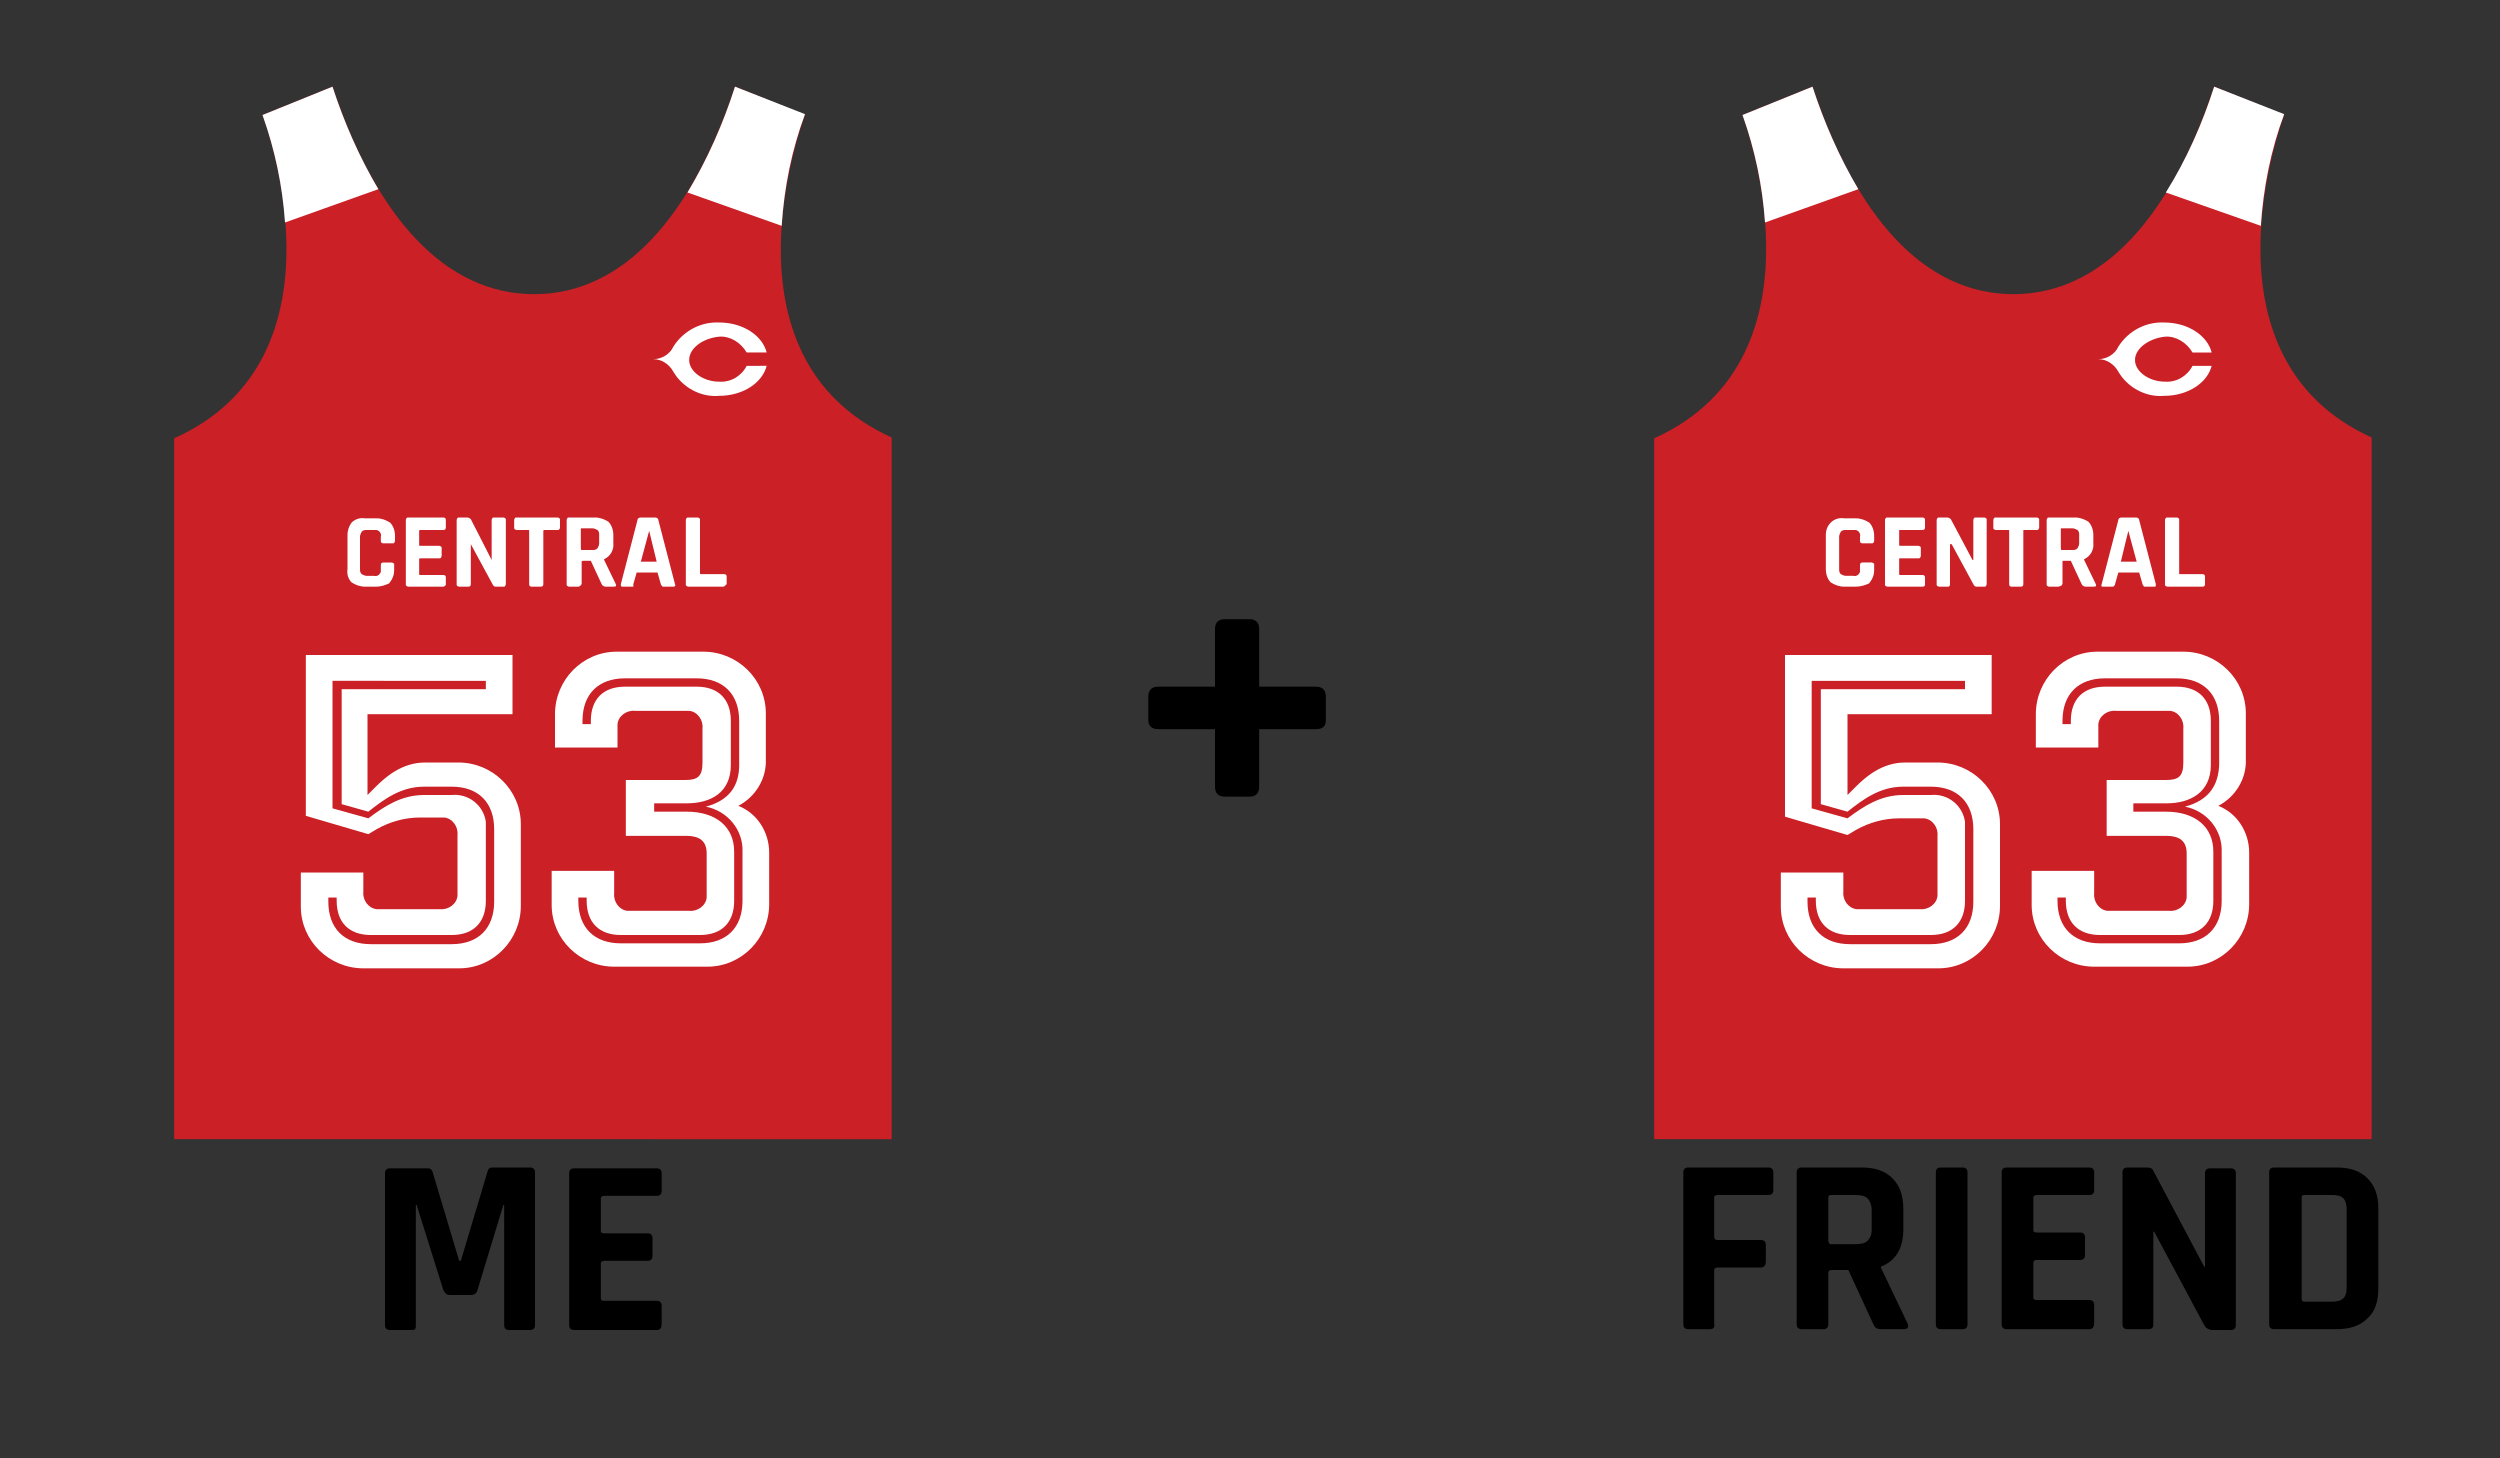 <?xml version="1.0" encoding="utf-8"?>
<!-- Generator: Adobe Illustrator 20.1.0, SVG Export Plug-In . SVG Version: 6.00 Build 0)  -->
<svg version="1.1" id="Layer_2" xmlns="http://www.w3.org/2000/svg" xmlns:xlink="http://www.w3.org/1999/xlink" x="0px" y="0px"
	 viewBox="0 0 300 175" style="enable-background:new 0 0 300 175;" xml:space="preserve">
<rect x="0" y="0" width="300" height="175" fill="#333333" stroke="none"/>
<style type="text/css">
	.st0{fill:#CB2026;}
	.st1{fill:#FFFFFF;}
</style>
<title>MePlusFriend</title>
<path class="st0" d="M96.6,13.8l-8.4-3.4C83,26,74.8,35.3,64.1,35.3s-19-9.3-24.2-24.9l-8.4,3.4c0,0,11.2,29-10.6,38.8v84.1H107
	V52.5C85.4,42.7,96.6,13.8,96.6,13.8z"/>
<path class="st1" d="M44.1,85.7v9.7l1-1c1.1-1.1,3.1-2.9,5.9-2.9h4c4.1,0,7.5,3.3,7.5,7.4c0,0,0,0,0,0.1v9.7c0,4.1-3.3,7.5-7.4,7.5
	c0,0,0,0-0.1,0H43.6c-4.1,0-7.5-3.3-7.5-7.4c0,0,0,0,0-0.1v-4h7.5v2.3c-0.1,1,0.6,2,1.6,2.1c0.1,0,0.3,0,0.4,0h7.2
	c1,0.1,2-0.6,2.1-1.6c0-0.2,0-0.3,0-0.5v-6.8c0.1-1-0.6-2-1.6-2.1c-0.1,0-0.3,0-0.4,0h-2.5c-1.8,0-3.6,0.5-5.2,1.4l-1,0.6l-7.5-2.2
	V78.6h24.8v7.1H44.1z M39.4,108.2c0,3.2,1.9,5.1,5.1,5.1h9.7c3.2,0,5.1-1.9,5.1-5.1v-8.7c0-3.2-1.9-5.1-5.1-5.1h-3.3
	c-2.8,0-4.8,1.5-6.7,3L41,96.5V82.7h17.3v-1H39.9V97l4.3,1.2c2-1.5,4-2.8,6.7-2.8h3.3c2-0.2,3.8,1.2,4.1,3.2c0,0.3,0,0.6,0,0.8v8.7
	c0,2.6-1.5,4.1-4.1,4.1h-9.7c-2.6,0-4.1-1.5-4.1-4.1v-0.4h-1V108.2z"/>
<path class="st1" d="M73.7,107.2c-0.1,1,0.6,2,1.6,2.1c0.1,0,0.3,0,0.4,0h7c1,0.1,2-0.6,2.1-1.6c0-0.1,0-0.3,0-0.4v-4.9
	c0-1.6-1-2.1-2.5-2.1h-7.2v-6.7h7.1c1.5,0,2.1-0.4,2.1-2.1v-4.1c0.1-1-0.6-2-1.6-2.1c-0.1,0-0.3,0-0.4,0h-6.1c-1-0.1-2,0.6-2.1,1.6
	c0,0.1,0,0.3,0,0.4v2.4h-7.5v-4c0-4.1,3.3-7.5,7.4-7.5c0,0,0,0,0.1,0h10.3c4.1,0,7.5,3.3,7.5,7.4c0,0,0,0,0,0.1v5.4
	c0.1,2.3-1.2,4.5-3.3,5.6c2.3,0.9,3.7,3.2,3.7,5.6v6.2c0,4.1-3.3,7.5-7.4,7.5c0,0,0,0-0.1,0H73.7c-4.1,0-7.5-3.3-7.5-7.4
	c0,0,0,0,0-0.1v-4h7.5V107.2z M88.7,91.8v-5.3c0-3.2-1.9-5.1-5.1-5.1H75c-3.2,0-5.1,1.9-5.1,5.1v0.4h1v-0.4c0-2.6,1.5-4.1,4.1-4.1
	h8.6c2.6,0,4.1,1.5,4.1,4.1v5.3c0,3.3-2.4,4.6-5.3,4.6h-3.9v1h3.9c3.5,0,5.7,1.8,5.7,4.8v5.9c0,2.6-1.5,4.1-4.1,4.1h-9.5
	c-2.6,0-4.1-1.5-4.1-4.1v-0.4h-1v0.4c0,3.2,1.9,5.1,5.1,5.1H84c3.2,0,5.1-1.9,5.1-5.1v-5.9c0.1-2.6-1.8-4.9-4.4-5.4
	C87.7,96,88.7,94.1,88.7,91.8L88.7,91.8z"/>
<path class="st1" d="M93.8,27.1c0.3-4.6,1.2-9.1,2.8-13.4l-8.4-3.3c-1.4,4.4-3.3,8.7-5.7,12.7L93.8,27.1z"/>
<path class="st1" d="M45.4,22.7c-2.3-3.9-4.1-8-5.5-12.3l-8.4,3.4c1.5,4.2,2.4,8.5,2.7,12.9L45.4,22.7z"/>
<path class="st1" d="M82.7,43.2c0,1.4,1.7,2.6,3.6,2.6c1.4,0.1,2.7-0.7,3.3-1.9H92c-0.5,2-2.8,3.6-5.7,3.6c-2.2,0.2-4.4-1-5.5-2.9
	c-0.5-0.9-1.4-1.5-2.4-1.5c1,0,2-0.6,2.4-1.5c1.2-1.9,3.3-3,5.5-2.9c2.9,0,5.2,1.6,5.7,3.6h-2.4c-0.7-1.2-2-2-3.3-1.9
	C84.3,40.6,82.7,41.8,82.7,43.2z"/>
<path class="st1" d="M45.2,70.4h-1.4c-0.6,0-1.1-0.2-1.6-0.5c-0.4-0.4-0.6-1-0.5-1.6v-4.1c0-0.6,0.2-1.1,0.5-1.5
	c0.4-0.4,1-0.6,1.6-0.5h1.4c0.6,0,1.1,0.2,1.6,0.5c0.4,0.4,0.6,1,0.6,1.6v0.6c0,0.1-0.1,0.3-0.2,0.3c0,0,0,0-0.1,0H46
	c-0.2,0-0.3-0.1-0.3-0.3v-0.5c0.1-0.3-0.1-0.7-0.5-0.8c-0.1,0-0.2,0-0.3,0H44c-0.2,0-0.4,0-0.6,0.2c-0.1,0.2-0.2,0.4-0.2,0.6v3.9
	c0,0.2,0,0.4,0.2,0.6c0.2,0.1,0.4,0.2,0.6,0.2h0.9c0.3,0.1,0.7-0.1,0.8-0.5c0-0.1,0-0.2,0-0.3v-0.5c0-0.2,0.1-0.3,0.3-0.3h1
	c0.1,0,0.3,0.1,0.3,0.2c0,0,0,0,0,0.1v0.6c0,0.6-0.2,1.1-0.6,1.6C46.3,70.2,45.7,70.4,45.2,70.4z"/>
<path class="st1" d="M53.2,70.4H49c-0.1,0-0.3-0.1-0.3-0.2c0,0,0,0,0-0.1v-7.7c0-0.1,0.1-0.3,0.2-0.3c0,0,0,0,0.1,0h4.2
	c0.2,0,0.3,0.1,0.3,0.3v0.9c0,0.2-0.1,0.3-0.3,0.3h-2.7c-0.1,0-0.2,0-0.2,0.1v1.7c0,0.1,0,0.1,0.2,0.1h2.2c0.1,0,0.3,0.1,0.3,0.2
	c0,0,0,0,0,0.1v0.9c0,0.1-0.1,0.3-0.2,0.3c0,0,0,0-0.1,0h-2.2c-0.1,0-0.2,0-0.2,0.1v1.8c0,0.1,0,0.1,0.2,0.1h2.7
	c0.2,0,0.3,0.1,0.3,0.3v0.9C53.4,70.3,53.3,70.4,53.2,70.4z"/>
<path class="st1" d="M56.2,70.4h-1.1c-0.1,0-0.3-0.1-0.3-0.2c0,0,0,0,0-0.1v-7.7c0-0.1,0.1-0.3,0.2-0.3c0,0,0,0,0.1,0h1
	c0.1,0,0.3,0.1,0.4,0.2l2.5,4.9l0,0v-4.8c0-0.1,0.1-0.3,0.2-0.3c0,0,0,0,0.1,0h1.1c0.1,0,0.3,0.1,0.3,0.2c0,0,0,0,0,0.1v7.7
	c0,0.1-0.1,0.3-0.2,0.3c0,0,0,0-0.1,0h-0.9c-0.2,0-0.3-0.1-0.4-0.3l-2.6-4.8l0,0v4.8C56.5,70.3,56.4,70.4,56.2,70.4L56.2,70.4z"/>
<path class="st1" d="M64.9,70.4h-1.1c-0.2,0-0.3-0.1-0.3-0.3v-6.4c0-0.1,0-0.1-0.1-0.1l0,0H62c-0.1,0-0.3-0.1-0.3-0.2c0,0,0,0,0-0.1
	v-0.9c0-0.1,0.1-0.3,0.2-0.3c0,0,0,0,0.1,0h4.9c0.1,0,0.3,0.1,0.3,0.2c0,0,0,0,0,0.1v0.9c0,0.1-0.1,0.3-0.2,0.3c0,0,0,0-0.1,0h-1.5
	c-0.1,0-0.2,0-0.2,0.1v6.4C65.2,70.3,65.1,70.4,64.9,70.4C65,70.4,65,70.4,64.9,70.4z"/>
<path class="st1" d="M69.4,70.4h-1.1c-0.1,0-0.3-0.1-0.3-0.2c0,0,0,0,0-0.1v-7.7c0-0.1,0.1-0.3,0.2-0.3c0,0,0,0,0.1,0h3.1
	c0.6,0,1.1,0.2,1.6,0.5c0.4,0.4,0.6,1,0.6,1.6v1c0.1,0.8-0.4,1.6-1.1,1.9v0.1l1.4,2.9c0.1,0.2,0,0.3-0.2,0.3h-1
	c-0.1,0-0.2,0-0.3-0.1c-0.1,0-0.1-0.1-0.2-0.2l-1.3-2.8H70c-0.1,0-0.2,0-0.2,0.1V70c0,0.1-0.1,0.3-0.2,0.3
	C69.5,70.4,69.5,70.4,69.4,70.4z M69.8,66h1.3c0.2,0,0.4,0,0.6-0.2c0.1-0.2,0.2-0.4,0.2-0.6v-1c0-0.2,0-0.4-0.2-0.6
	c-0.2-0.1-0.4-0.2-0.6-0.2h-1.3c-0.1,0-0.1,0-0.1,0.1l0,0v2.2C69.7,65.9,69.7,66,69.8,66L69.8,66z"/>
<path class="st1" d="M76,70.4h-1.3c-0.2,0-0.2-0.1-0.2-0.3l2-7.7c0-0.2,0.2-0.3,0.4-0.3h1.7c0.2,0,0.4,0.1,0.4,0.3l2,7.7
	c0.1,0.2,0,0.3-0.2,0.3h-1.2c-0.1,0-0.1,0-0.2-0.1c0-0.1-0.1-0.1-0.1-0.2l-0.4-1.4h-2.5L76,70.1C76,70.2,76,70.2,76,70.4
	C76.1,70.4,76.1,70.4,76,70.4z M77.9,63.7l-1,3.7h1.9L77.9,63.7L77.9,63.7z"/>
<path class="st1" d="M86.8,70.4h-4.2c-0.1,0-0.3-0.1-0.3-0.2c0,0,0,0,0-0.1v-7.7c0-0.1,0.1-0.3,0.2-0.3c0,0,0,0,0.1,0h1.1
	c0.1,0,0.3,0.1,0.3,0.2c0,0,0,0,0,0.1v6.4c0,0.1,0.1,0.1,0.2,0.1h2.7c0.2,0,0.3,0.1,0.3,0.3v0.9C87,70.3,86.9,70.4,86.8,70.4z"/>
<path class="st0" d="M274.1,13.8l-8.4-3.4c-5.2,15.6-13.4,24.9-24.1,24.9s-18.9-9.3-24.1-24.9l-8.4,3.4c0,0,11.1,29-10.6,38.8v84.1
	h86.1V52.5C263,42.7,274.1,13.8,274.1,13.8z"/>
<path class="st1" d="M221.7,85.7v9.7l1-1c1.1-1.1,3.1-2.9,5.9-2.9h3.9c4.1,0,7.5,3.3,7.5,7.4c0,0,0,0,0,0.1v9.7
	c0,4.1-3.3,7.5-7.4,7.5c0,0,0,0-0.1,0h-11.3c-4.1,0-7.5-3.3-7.5-7.4c0,0,0,0,0-0.1v-4h7.5v2.3c-0.1,1,0.6,2,1.6,2.1
	c0.1,0,0.3,0,0.4,0h7.2c1,0.1,2-0.6,2.1-1.6c0-0.1,0-0.3,0-0.4v-6.8c0.1-1-0.6-2-1.6-2.1c-0.1,0-0.3,0-0.4,0h-2.6
	c-1.8,0-3.6,0.5-5.2,1.4l-1,0.6l-7.5-2.2V78.6H239v7.1H221.7z M216.9,108.2c0,3.2,1.9,5.1,5.1,5.1h9.7c3.2,0,5.1-1.9,5.1-5.1v-8.7
	c0-3.2-1.9-5.1-5.1-5.1h-3.3c-2.8,0-4.8,1.5-6.7,3l-3.2-0.9V82.7h17.3v-1h-18.4V97l4.3,1.2c2-1.5,4-2.8,6.7-2.8h3.3
	c2-0.2,3.8,1.2,4.1,3.2c0,0.3,0,0.6,0,0.8v8.7c0,2.6-1.5,4.1-4.1,4.1H222c-2.6,0-4.1-1.5-4.1-4.1v-0.4h-1V108.2z"/>
<path class="st1" d="M251.3,107.2c-0.1,1,0.6,2,1.6,2.1c0.1,0,0.3,0,0.4,0h7c1,0.1,2-0.6,2.1-1.6c0-0.1,0-0.3,0-0.4v-4.9
	c0-1.6-1-2.1-2.5-2.1h-7.1v-6.7h7.1c1.5,0,2.1-0.4,2.1-2.1v-4.1c0.1-1-0.6-2-1.6-2.1c-0.1,0-0.3,0-0.4,0h-6.1c-1-0.1-2,0.6-2.1,1.6
	c0,0.1,0,0.3,0,0.4v2.4h-7.5v-4c0-4.1,3.3-7.5,7.4-7.5c0,0,0,0,0.1,0H262c4.1,0,7.5,3.3,7.5,7.4c0,0,0,0,0,0.1v5.4
	c0.1,2.3-1.2,4.5-3.3,5.6c2.3,0.9,3.7,3.2,3.7,5.6v6.2c0,4.1-3.3,7.5-7.4,7.5c0,0,0,0-0.1,0h-11.1c-4.1,0-7.5-3.3-7.5-7.4
	c0,0,0,0,0-0.1v-4h7.5L251.3,107.2L251.3,107.2z M266.3,91.8v-5.3c0-3.2-1.9-5.1-5.1-5.1h-8.6c-3.2,0-5.1,1.9-5.1,5.1v0.4h1v-0.4
	c0-2.6,1.5-4.1,4.1-4.1h8.6c2.6,0,4.1,1.5,4.1,4.1v5.3c0,3.3-2.5,4.6-5.3,4.6h-4v1h3.9c3.5,0,5.7,1.8,5.7,4.8v5.9
	c0,2.6-1.5,4.1-4.1,4.1H252c-2.6,0-4.1-1.5-4.1-4.1v-0.4h-1v0.4c0,3.2,1.9,5.1,5.1,5.1h9.5c3.2,0,5.1-1.9,5.1-5.1v-5.9
	c0.1-2.6-1.8-4.9-4.4-5.4C265.2,96,266.2,94.1,266.3,91.8L266.3,91.8z"/>
<path class="st1" d="M271.3,27.1c0.3-4.6,1.2-9.1,2.8-13.4l-8.4-3.3c-1.4,4.4-3.3,8.7-5.8,12.7L271.3,27.1z"/>
<path class="st1" d="M223,22.7c-2.3-3.9-4.1-8-5.5-12.3l-8.4,3.4c1.5,4.2,2.4,8.5,2.7,12.9L223,22.7z"/>
<path class="st1" d="M256.2,43.2c0,1.4,1.7,2.6,3.6,2.6c1.4,0.1,2.7-0.7,3.3-1.9h2.3c-0.5,2-2.8,3.6-5.7,3.6c-2.2,0.2-4.4-1-5.5-2.9
	c-0.5-0.9-1.4-1.5-2.4-1.5c1,0,2-0.6,2.4-1.5c1.2-1.9,3.3-3,5.5-2.9c2.9,0,5.2,1.6,5.7,3.6h-2.3c-0.7-1.2-2-2-3.3-1.9
	C257.9,40.6,256.2,41.8,256.2,43.2z"/>
<path class="st1" d="M222.7,70.4h-1.4c-0.6,0-1.1-0.2-1.6-0.5c-0.4-0.4-0.6-1-0.6-1.6v-4.1c0-0.6,0.2-1.1,0.6-1.5
	c0.4-0.4,1-0.6,1.6-0.5h1.4c0.6,0,1.1,0.2,1.6,0.5c0.4,0.4,0.6,1,0.6,1.6v0.6c0,0.1-0.1,0.3-0.2,0.3c0,0,0,0-0.1,0h-1.1
	c-0.2,0-0.3-0.1-0.3-0.3v-0.5c0.1-0.3-0.1-0.7-0.5-0.8c-0.1,0-0.2,0-0.3,0h-0.9c-0.2,0-0.4,0-0.6,0.2c-0.1,0.2-0.2,0.4-0.2,0.6v3.9
	c0,0.2,0,0.4,0.2,0.6c0.2,0.1,0.4,0.2,0.6,0.2h0.9c0.3,0.1,0.7-0.1,0.8-0.5c0-0.1,0-0.2,0-0.3v-0.5c0-0.2,0.1-0.3,0.3-0.3h1.1
	c0.1,0,0.3,0.1,0.3,0.2c0,0,0,0,0,0.1v0.6c0,0.6-0.2,1.1-0.6,1.6C223.9,70.2,223.3,70.4,222.7,70.4z"/>
<path class="st1" d="M230.7,70.4h-4.2c-0.1,0-0.3-0.1-0.3-0.2c0,0,0,0,0-0.1v-7.7c0-0.1,0.1-0.3,0.2-0.3c0,0,0,0,0.1,0h4.2
	c0.2,0,0.3,0.1,0.3,0.3v0.9c0,0.2-0.1,0.3-0.3,0.3H228c-0.1,0-0.1,0-0.1,0.1v1.7c0,0.1,0.1,0.1,0.1,0.1h2.2c0.1,0,0.3,0.1,0.3,0.2
	c0,0,0,0,0,0.1v0.9c0,0.1-0.1,0.3-0.2,0.3c0,0,0,0-0.1,0H228c-0.1,0-0.1,0-0.1,0.1v1.8c0,0.1,0.1,0.1,0.1,0.1h2.7
	c0.2,0,0.3,0.1,0.3,0.3v0.9C231,70.3,230.9,70.4,230.7,70.4z"/>
<path class="st1" d="M233.8,70.4h-1.1c-0.1,0-0.3-0.1-0.3-0.2c0,0,0,0,0-0.1v-7.7c0-0.1,0.1-0.3,0.2-0.3c0,0,0,0,0.1,0h1
	c0.1,0,0.3,0.1,0.4,0.2l2.6,4.9h0.1v-4.8c0-0.1,0.1-0.3,0.2-0.3c0,0,0,0,0.1,0h1c0.1,0,0.3,0.1,0.3,0.2c0,0,0,0,0,0.1v7.7
	c0,0.1-0.1,0.3-0.2,0.3c0,0,0,0-0.1,0h-0.9c-0.2,0-0.3-0.1-0.4-0.3l-2.6-4.8H234v4.8C234,70.3,233.9,70.4,233.8,70.4L233.8,70.4z"/>
<path class="st1" d="M242.5,70.4h-1.1c-0.2,0-0.3-0.1-0.3-0.3v-6.4c0-0.1,0-0.1-0.1-0.1l0,0h-1.5c-0.1,0-0.3-0.1-0.3-0.2
	c0,0,0,0,0-0.1v-0.9c0-0.1,0.1-0.3,0.2-0.3c0,0,0,0,0.1,0h4.9c0.1,0,0.3,0.1,0.3,0.2c0,0,0,0,0,0.1v0.9c0,0.1-0.1,0.3-0.2,0.3
	c0,0,0,0-0.1,0h-1.5c-0.1,0-0.1,0-0.1,0.1v6.4C242.8,70.3,242.7,70.4,242.5,70.4L242.5,70.4z"/>
<path class="st1" d="M247,70.4h-1.1c-0.1,0-0.3-0.1-0.3-0.2c0,0,0,0,0-0.1v-7.7c0-0.1,0.1-0.3,0.2-0.3c0,0,0,0,0.1,0h3.1
	c0.6,0,1.1,0.2,1.6,0.5c0.4,0.4,0.6,1,0.6,1.6v1c0.1,0.8-0.4,1.6-1.1,1.9v0.1l1.4,2.9c0.1,0.2,0,0.3-0.2,0.3h-1
	c-0.1,0-0.2,0-0.3-0.1c-0.1,0-0.1-0.1-0.2-0.2l-1.3-2.8h-0.9c-0.1,0-0.1,0-0.1,0.1V70c0,0.1-0.1,0.3-0.2,0.3
	C247.1,70.4,247,70.4,247,70.4z M247.4,66h1.3c0.2,0,0.4,0,0.6-0.2c0.1-0.2,0.2-0.4,0.2-0.6v-1c0-0.2,0-0.4-0.2-0.6
	c-0.2-0.1-0.4-0.2-0.6-0.2h-1.3c-0.1,0-0.1,0-0.1,0.1l0,0v2.2C247.3,65.9,247.3,66,247.4,66L247.4,66z"/>
<path class="st1" d="M253.5,70.4h-1.2c-0.1,0-0.2-0.1-0.1-0.3l2-7.7c0-0.2,0.2-0.3,0.4-0.3h1.7c0.2,0,0.4,0.1,0.4,0.3l2,7.7
	c0,0.2,0,0.3-0.1,0.3h-1.2c-0.1,0-0.1,0-0.2-0.1c0-0.1-0.1-0.1-0.1-0.2l-0.4-1.4h-2.5l-0.4,1.4c0,0.1,0,0.1-0.1,0.2
	C253.6,70.4,253.6,70.4,253.5,70.4z M255.4,63.7l-0.9,3.7h1.9L255.4,63.7L255.4,63.7z"/>
<path class="st1" d="M264.3,70.4h-4.2c-0.1,0-0.3-0.1-0.3-0.2c0,0,0,0,0-0.1v-7.7c0-0.1,0.1-0.3,0.2-0.3c0,0,0,0,0.1,0h1.1
	c0.1,0,0.3,0.1,0.3,0.2c0,0,0,0,0,0.1v6.4c0,0.1,0,0.1,0.1,0.1h2.7c0.2,0,0.3,0.1,0.3,0.3v0.9C264.6,70.3,264.5,70.4,264.3,70.4z"/>
<g>
	<path d="M59.1,140.1h4.5c0.4,0,0.6,0.2,0.6,0.6V159c0,0.4-0.2,0.6-0.6,0.6h-2.5c-0.4,0-0.6-0.2-0.6-0.6v-14.4h-0.1l-3.1,10.2
		c-0.1,0.4-0.4,0.6-0.8,0.6H54c-0.4,0-0.6-0.2-0.8-0.6l-3.2-10.2h-0.1V159c0,0.2,0,0.4-0.1,0.5c-0.1,0.1-0.3,0.1-0.5,0.1h-2.5
		c-0.4,0-0.6-0.2-0.6-0.6v-18.2c0-0.4,0.2-0.6,0.6-0.6h4.5c0.3,0,0.5,0.1,0.6,0.4l3.2,10.7h0.2l3.2-10.7
		C58.6,140.2,58.8,140.1,59.1,140.1z"/>
	<path d="M78.8,159.6h-9.9c-0.4,0-0.6-0.2-0.6-0.6v-18.2c0-0.4,0.2-0.6,0.6-0.6h9.9c0.4,0,0.6,0.2,0.6,0.6v2.1
		c0,0.4-0.2,0.6-0.6,0.6h-6.3c-0.2,0-0.4,0.1-0.4,0.3v3.9c0,0.2,0.1,0.3,0.4,0.3h5.2c0.4,0,0.6,0.2,0.6,0.6v2.1
		c0,0.4-0.2,0.6-0.6,0.6h-5.2c-0.2,0-0.4,0.1-0.4,0.3v4.2c0,0.2,0.1,0.3,0.4,0.3h6.3c0.4,0,0.6,0.2,0.6,0.6v2.1
		C79.4,159.4,79.2,159.6,78.8,159.6z"/>
</g>
<g>
	<path d="M205.2,159.5h-2.6c-0.4,0-0.6-0.2-0.6-0.6v-18.2c0-0.4,0.2-0.6,0.6-0.6h9.6c0.4,0,0.6,0.2,0.6,0.6v2.1
		c0,0.4-0.2,0.6-0.6,0.6h-6.1c-0.2,0-0.4,0.1-0.4,0.3v4.7c0,0.2,0.1,0.4,0.4,0.4h5.2c0.4,0,0.6,0.2,0.6,0.6v2c0,0.4-0.2,0.7-0.6,0.7
		h-5.2c-0.2,0-0.4,0.1-0.4,0.3v6.4C205.8,159.3,205.6,159.5,205.2,159.5z"/>
	<path d="M218.8,159.5h-2.6c-0.4,0-0.6-0.2-0.6-0.6v-18.2c0-0.4,0.2-0.6,0.6-0.6h7.2c1.6,0,2.8,0.4,3.7,1.3c0.9,0.9,1.3,2.1,1.3,3.7
		v2.4c0,2.3-0.9,3.8-2.7,4.5v0.1l3.2,6.7c0.2,0.5,0,0.7-0.5,0.7H226c-0.4,0-0.6,0-0.8-0.1c-0.2-0.1-0.3-0.3-0.4-0.5l-3-6.5h-2
		c-0.2,0-0.4,0.1-0.4,0.3v6.2C219.4,159.3,219.2,159.5,218.8,159.5z M219.7,149.3h3c0.6,0,1.1-0.1,1.4-0.4c0.3-0.3,0.5-0.7,0.5-1.3
		v-2.4c0-0.6-0.2-1.1-0.5-1.4c-0.3-0.3-0.8-0.4-1.4-0.4h-3c-0.2,0-0.3,0.1-0.3,0.3v5.2C219.4,149.1,219.5,149.3,219.7,149.3z"/>
	<path d="M236.1,140.7v18.2c0,0.4-0.2,0.6-0.6,0.6h-2.6c-0.4,0-0.6-0.2-0.6-0.6v-18.2c0-0.4,0.2-0.6,0.6-0.6h2.6
		C235.9,140.1,236.1,140.3,236.1,140.7z"/>
	<path d="M250.7,159.5h-9.9c-0.4,0-0.6-0.2-0.6-0.6v-18.2c0-0.4,0.2-0.6,0.6-0.6h9.9c0.4,0,0.6,0.2,0.6,0.6v2.1
		c0,0.4-0.2,0.6-0.6,0.6h-6.3c-0.2,0-0.4,0.1-0.4,0.3v3.9c0,0.2,0.1,0.3,0.4,0.3h5.2c0.4,0,0.6,0.2,0.6,0.6v2.1
		c0,0.4-0.2,0.6-0.6,0.6h-5.2c-0.2,0-0.4,0.1-0.4,0.3v4.2c0,0.2,0.1,0.3,0.4,0.3h6.3c0.4,0,0.6,0.2,0.6,0.6v2.1
		C251.3,159.3,251.1,159.5,250.7,159.5z"/>
	<path d="M257.8,159.5h-2.5c-0.4,0-0.6-0.2-0.6-0.6v-18.2c0-0.4,0.2-0.6,0.6-0.6h2.3c0.4,0,0.7,0.1,0.8,0.4l6.1,11.5h0.1v-11.2
		c0-0.4,0.2-0.6,0.6-0.6h2.5c0.4,0,0.6,0.2,0.6,0.6v18.2c0,0.4-0.2,0.6-0.6,0.6h-2.2c-0.4,0-0.8-0.2-1-0.6l-6-11.2h-0.1v11.2
		C258.4,159.3,258.2,159.5,257.8,159.5z"/>
	<path d="M272.3,158.9v-18.2c0-0.4,0.2-0.6,0.6-0.6h7.5c1.6,0,2.8,0.4,3.7,1.3c0.9,0.9,1.3,2.1,1.3,3.6v9.6c0,1.6-0.4,2.8-1.3,3.6
		c-0.9,0.9-2.1,1.3-3.7,1.3h-7.5C272.5,159.5,272.3,159.3,272.3,158.9z M276.5,156.2h3.3c0.6,0,1.1-0.1,1.4-0.4
		c0.3-0.3,0.4-0.7,0.4-1.4v-9.2c0-0.6-0.1-1.1-0.4-1.4c-0.3-0.3-0.7-0.4-1.4-0.4h-3.3c-0.2,0-0.3,0.1-0.3,0.3v12.1
		C276.2,156.1,276.3,156.2,276.5,156.2z"/>
</g>
<g>
	<path d="M151.1,82.4h6.8c0.4,0,0.7,0.1,0.9,0.3c0.2,0.2,0.3,0.5,0.3,0.9v2.8c0,0.8-0.4,1.1-1.2,1.1h-6.8v6.9c0,0.8-0.4,1.2-1.2,1.2
		H147c-0.8,0-1.2-0.4-1.2-1.2v-6.9H139c-0.8,0-1.2-0.4-1.2-1.1v-2.8c0-0.4,0.1-0.7,0.3-0.9c0.2-0.2,0.5-0.3,0.9-0.3h6.8v-6.9
		c0-0.8,0.4-1.2,1.2-1.2h2.9c0.8,0,1.2,0.4,1.2,1.2V82.4z"/>
</g>
</svg>
